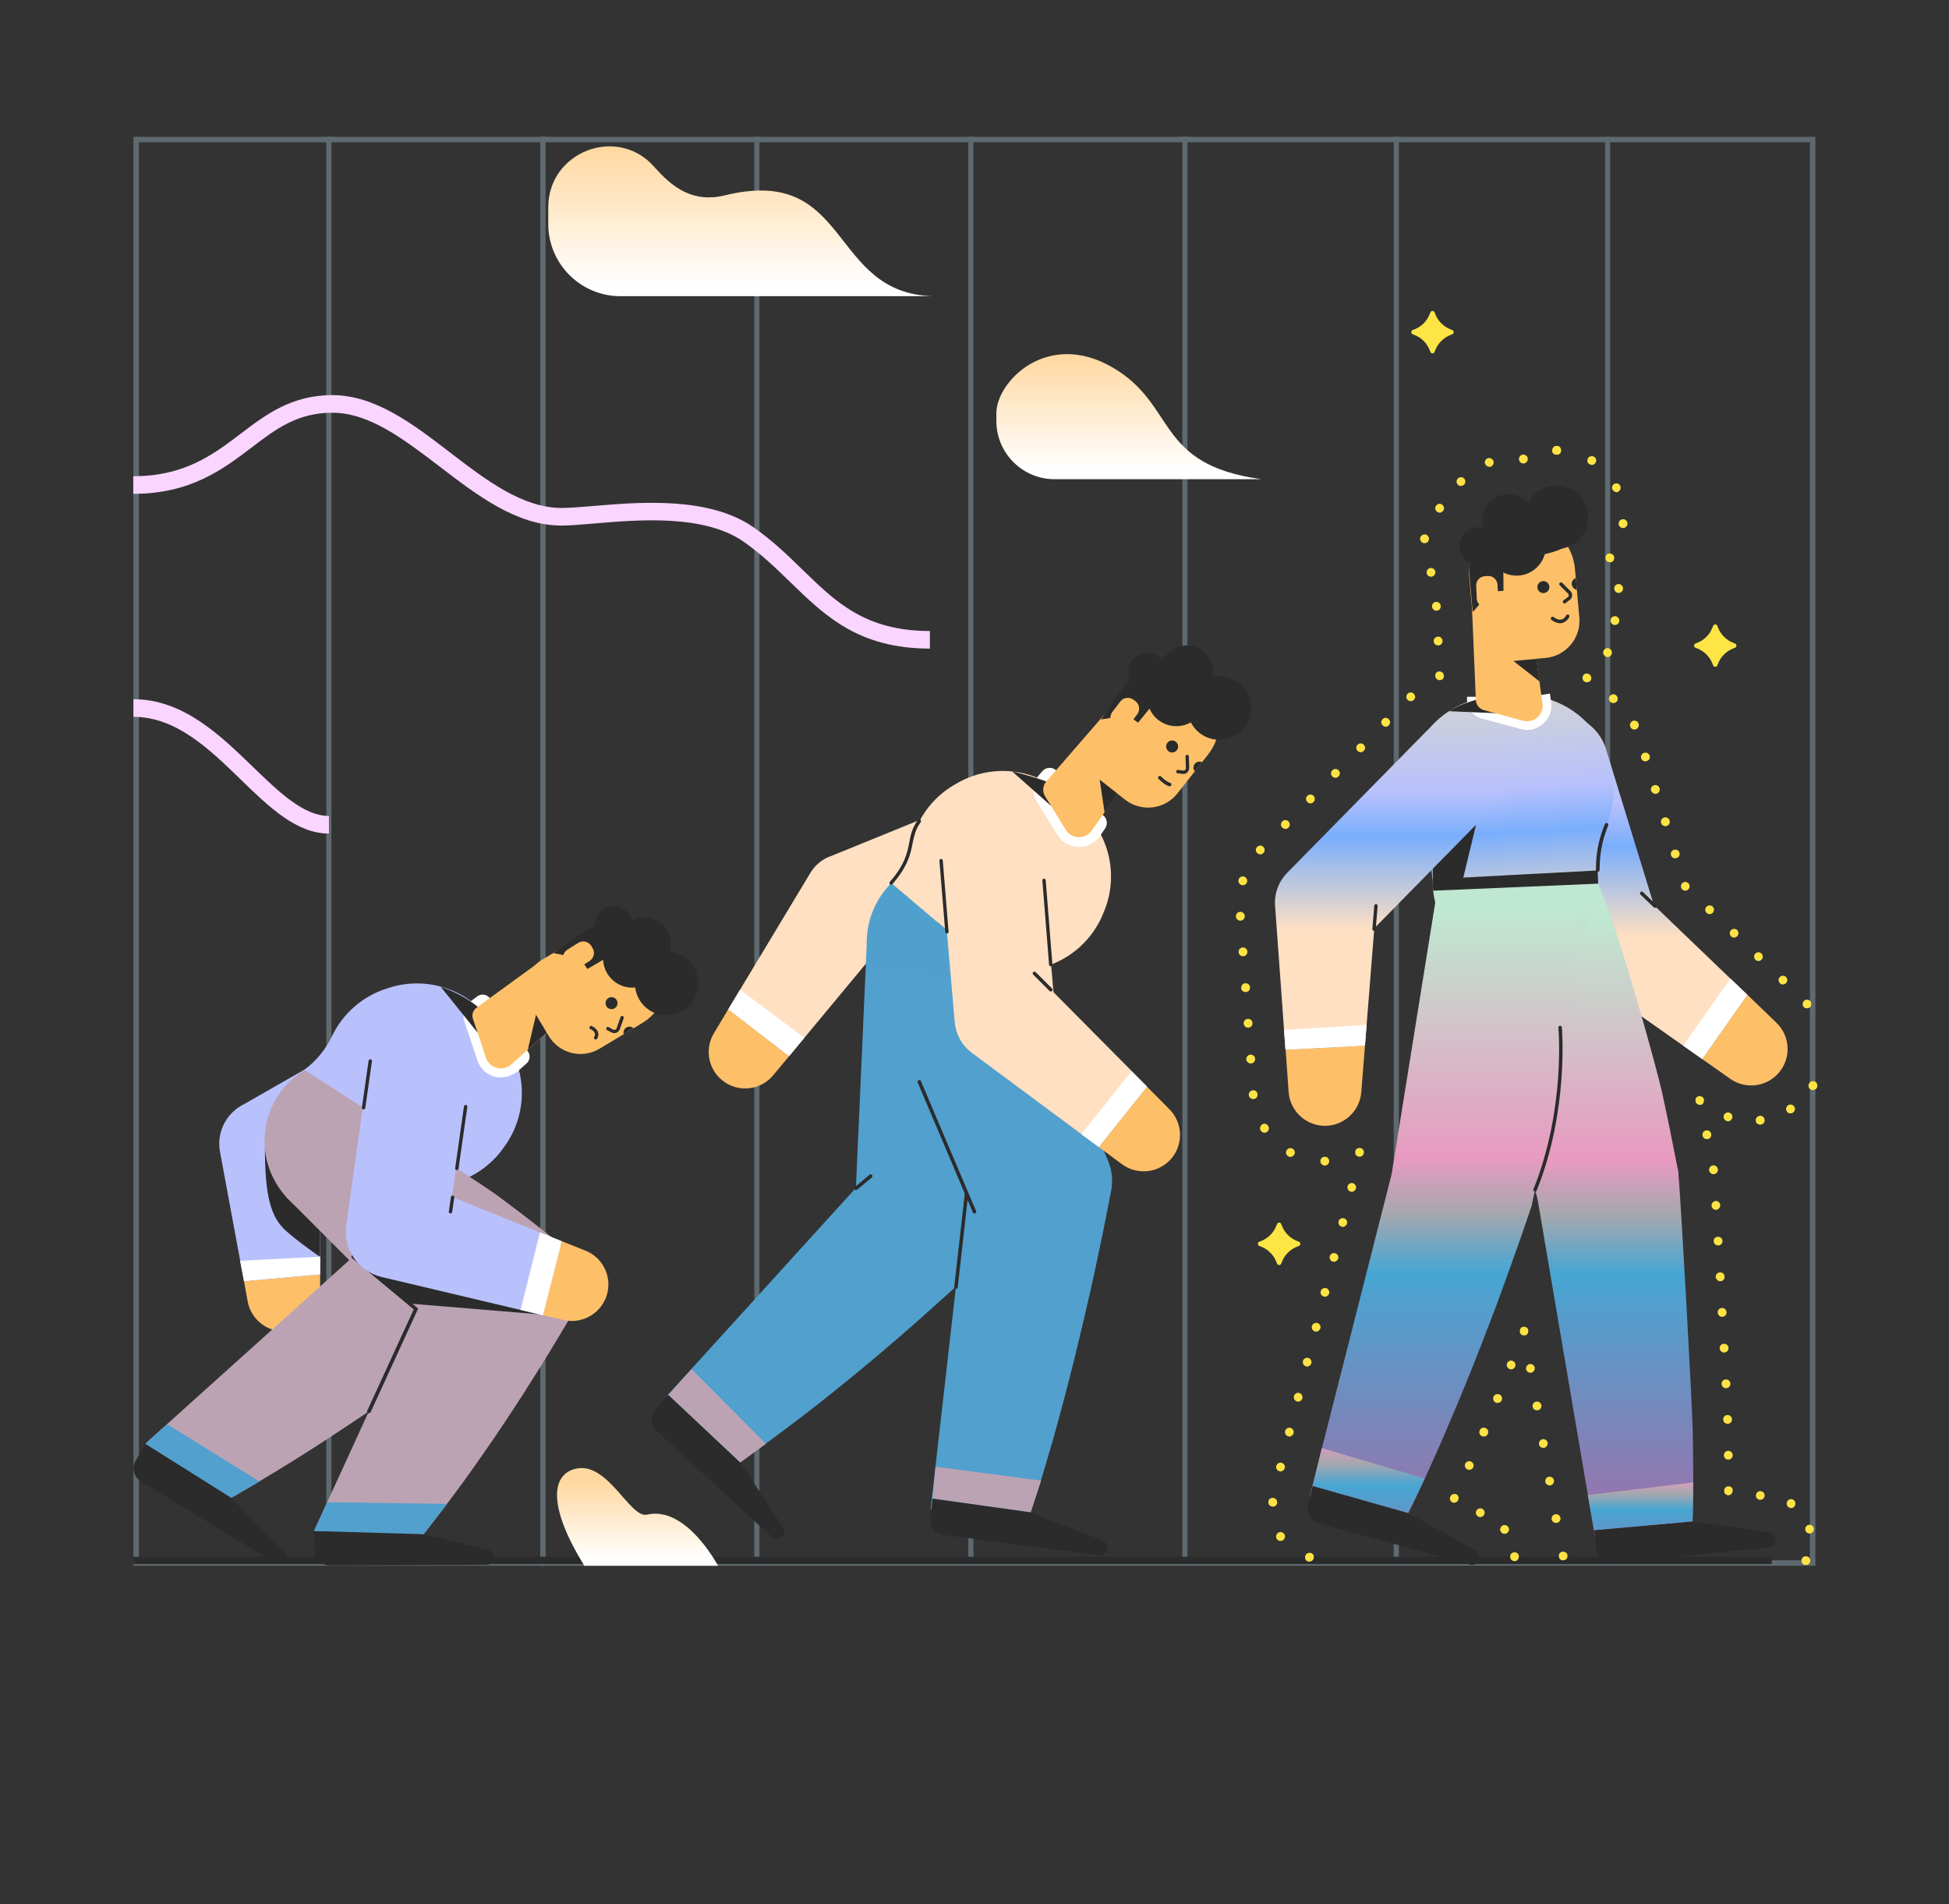 <?xml version="1.0" encoding="iso-8859-1"?>
<!-- Generator: Adobe Illustrator 23.0.2, SVG Export Plug-In . SVG Version: 6.00 Build 0)  -->
<svg version="1.1" id="Layer_1" xmlns="http://www.w3.org/2000/svg" xmlns:xlink="http://www.w3.org/1999/xlink" x="0px" y="0px"
	 viewBox="0 0 1105.6 1080" style="enable-background:new 0 0 1105.6 1080;" xml:space="preserve">
<rect x="0" y="0" width="1105.6" height="1080" fill="#333333" stroke="none"/>
<g style="opacity:0.3;">
	<g>
		<path style="fill:#C4ECFE;" d="M1026.7,80.7V885H78.8V80.7H1026.7 M1029.8,77.6H75.7v810.5h954.1L1029.8,77.6L1029.8,77.6z"/>
	</g>
	<g>
		<g>
			<g>
				<rect x="306.5" y="77.6" style="fill:#C4ECFE;" width="2.9" height="810.5"/>
			</g>
			<g>
				<rect x="427.9" y="77.6" style="fill:#C4ECFE;" width="2.9" height="810.5"/>
			</g>
			<g>
				<rect x="306.5" y="77.6" style="fill:#C4ECFE;" width="2.9" height="810.5"/>
			</g>
			<g>
				<rect x="185.1" y="77.6" style="fill:#C4ECFE;" width="2.9" height="810.5"/>
			</g>
			<g>
				<rect x="549.3" y="77.6" style="fill:#C4ECFE;" width="2.9" height="810.5"/>
			</g>
			<g>
				<rect x="670.7" y="77.6" style="fill:#C4ECFE;" width="2.9" height="810.5"/>
			</g>
			<g>
				<rect x="790.6" y="77.6" style="fill:#C4ECFE;" width="2.9" height="810.5"/>
			</g>
			<g>
				<rect x="910.5" y="77.6" style="fill:#C4ECFE;" width="2.9" height="810.5"/>
			</g>
		</g>
	</g>
</g>
<polygon style="fill:#2B2B2B;" points="331.5,883 75.7,883 75.7,887.1 331.5,887.1 "/>
<polygon style="fill:#2B2B2B;" points="404.4,883 404.6,887.1 1005.1,887.1 1005.1,883 "/>
<g>
	
		<linearGradient id="SVGID_1_" gradientUnits="userSpaceOnUse" x1="4333.935" y1="1190.698" x2="4333.935" y2="1125.183" gradientTransform="matrix(-1 0 0 -1 4974.285 1392)">
		<stop  offset="0.004" style="stop-color:#FFD8A1"/>
		<stop  offset="0.996" style="stop-color:#FFFFFF"/>
	</linearGradient>
	<path style="fill:url(#SVGID_1_);" d="M565.2,234.4c0-18,28.9-47.5,65.9-26c36.8,21.4,23.7,55,84.4,63.4H598.2
		c-18.2,0-33-14.8-33-33V234.4z"/>
	
		<linearGradient id="SVGID_2_" gradientUnits="userSpaceOnUse" x1="6350.46" y1="1308.434" x2="6350.46" y2="1229.881" gradientTransform="matrix(1 0 0 -1 -5930.46 1392)">
		<stop  offset="0.004" style="stop-color:#FFD8A1"/>
		<stop  offset="0.996" style="stop-color:#FFFFFF"/>
	</linearGradient>
	<path style="fill:url(#SVGID_2_);" d="M311,117.6c0-31.6,39.2-46.7,60.1-23c10.5,11.9,22,20.6,40.1,16.2
		c71.9-17.6,58.6,55.4,117.8,57.2H352c-22.6,0-41-18.3-41-41V117.6z"/>
</g>
<path style="fill:#FDE545;" d="M813.8,177.2l0.4,1c1.5,3.9,4.7,7.1,8.6,8.6l1,0.4c1.1,0.4,1.1,2,0,2.4l-1,0.4
	c-3.9,1.5-7.1,4.7-8.6,8.6l-0.4,1c-0.4,1.1-2,1.1-2.4,0l-0.4-1c-1.5-3.9-4.7-7.1-8.6-8.6l-1-0.4c-1.1-0.4-1.1-2,0-2.4l1-0.4
	c3.9-1.5,7.1-4.7,8.6-8.6l0.4-1C811.8,176.1,813.3,176.1,813.8,177.2z"/>
<g>
	<g>
		<g>
			<g>
				<g>
					<g>
						<path style="fill:#FDE345;" d="M859.2,885.5c-0.7,0-1.3-0.3-1.8-0.7c-0.5-0.5-0.7-1.1-0.7-1.8c0-0.2,0-0.3,0-0.5
							s0.1-0.3,0.1-0.5c0.1-0.2,0.1-0.3,0.2-0.4c0.1-0.1,0.2-0.3,0.3-0.4c0.6-0.6,1.5-0.8,2.3-0.7c0.2,0,0.3,0.1,0.5,0.1
							c0.1,0.1,0.3,0.1,0.4,0.2s0.3,0.2,0.4,0.3c0.5,0.5,0.7,1.1,0.7,1.8s-0.3,1.3-0.7,1.8C860.5,885.2,859.9,885.5,859.2,885.5z"/>
					</g>
					<g>
						<path style="fill:#FDE345;" d="M851.6,869.1L851.6,869.1L851.6,869.1c-0.9-1-0.8-2.6,0.3-3.5l0,0c1-0.9,2.6-0.8,3.5,0.3l0,0
							c0.9,1,0.8,2.6-0.3,3.5l0,0c-0.5,0.4-1,0.6-1.6,0.6l0,0C852.8,870,852.1,869.7,851.6,869.1z M838.5,860.2
							c-1.2-0.7-1.6-2.2-1-3.4l0,0c0.7-1.2,2.2-1.6,3.4-1l0,0c1.2,0.7,1.6,2.2,1,3.4l0,0c-0.5,0.8-1.3,1.3-2.2,1.3l0,0
							C839.3,860.5,838.9,860.4,838.5,860.2z"/>
					</g>
					<g>
						<path style="fill:#FDE345;" d="M825,852.4c-0.7,0-1.3-0.3-1.8-0.7c-0.5-0.5-0.7-1.1-0.7-1.8s0.3-1.3,0.7-1.8
							c0.6-0.6,1.5-0.8,2.3-0.7c0.2,0,0.3,0.1,0.5,0.1c0.1,0.1,0.3,0.1,0.4,0.2c0.1,0.1,0.3,0.2,0.4,0.3c0.1,0.1,0.2,0.2,0.3,0.4
							s0.2,0.3,0.2,0.4c0.1,0.2,0.1,0.3,0.1,0.5s0,0.3,0,0.5c0,0.7-0.3,1.3-0.7,1.8c-0.1,0.1-0.2,0.2-0.4,0.3
							c-0.1,0.1-0.3,0.2-0.4,0.2c-0.2,0.1-0.3,0.1-0.5,0.1C825.3,852.4,825.2,852.4,825,852.4z"/>
					</g>
					<g>
						<path style="fill:#FDE345;" d="M832.4,833.5c-1.2-0.6-1.8-2.1-1.2-3.3l0,0l0,0l0,0c0.6-1.2,2.1-1.8,3.3-1.2l0,0
							c1.2,0.6,1.8,2.1,1.2,3.3l0,0c-0.4,0.9-1.3,1.4-2.3,1.4l0,0C833.1,833.7,832.8,833.6,832.4,833.5z M840.7,814.6
							c-1.3-0.5-1.9-2-1.3-3.3l0,0c0.5-1.3,2-1.9,3.3-1.3l0,0c1.3,0.5,1.9,2,1.3,3.3l0,0c-0.4,1-1.3,1.5-2.3,1.5l0,0
							C841.3,814.8,841,814.7,840.7,814.6z M848.6,795.6c-1.3-0.5-1.9-2-1.4-3.3l0,0c0.5-1.3,2-1.9,3.3-1.4l0,0
							c1.3,0.5,1.9,2,1.4,3.3l0,0c-0.4,1-1.3,1.5-2.3,1.5l0,0C849.3,795.8,849,795.7,848.6,795.6z M856.3,776.5
							c-1.3-0.5-1.9-2-1.4-3.2l0,0c0.5-1.3,2-1.9,3.2-1.4l0,0c1.3,0.5,1.9,2,1.4,3.2l0,0c-0.4,1-1.3,1.6-2.3,1.6l0,0
							C856.9,776.7,856.6,776.6,856.3,776.5z"/>
					</g>
					<g>
						<path style="fill:#FDE345;" d="M864.6,757.4c-0.2,0-0.3,0-0.5,0s-0.3-0.1-0.5-0.1c-0.1-0.1-0.3-0.1-0.4-0.2
							c-0.1-0.1-0.3-0.2-0.4-0.3c-0.1-0.1-0.2-0.2-0.3-0.4c-0.1-0.1-0.2-0.3-0.2-0.4c-0.1-0.1-0.1-0.3-0.1-0.5s0-0.3,0-0.5
							s0-0.3,0-0.5s0.1-0.3,0.1-0.5c0.1-0.1,0.1-0.3,0.2-0.4c0.1-0.1,0.2-0.3,0.3-0.4c0.9-0.9,2.6-0.9,3.5,0
							c0.1,0.1,0.2,0.2,0.3,0.4c0.1,0.1,0.2,0.3,0.2,0.4c0.1,0.2,0.1,0.3,0.1,0.5s0,0.3,0,0.5s0,0.3,0,0.5s-0.1,0.3-0.1,0.5
							c-0.1,0.2-0.1,0.3-0.2,0.4c-0.1,0.1-0.2,0.3-0.3,0.4c-0.1,0.1-0.2,0.2-0.4,0.3c-0.1,0.1-0.3,0.2-0.4,0.2
							c-0.2,0.1-0.3,0.1-0.5,0.1S864.8,757.4,864.6,757.4z"/>
					</g>
					<g>
						<path style="fill:#FDE345;" d="M880.2,861.8c-0.2-1.4,0.7-2.7,2.1-2.9l0,0c1.4-0.2,2.6,0.7,2.9,2l0,0c0.2,1.4-0.7,2.7-2.1,2.9
							l0,0c-0.1,0-0.3,0-0.4,0l0,0C881.5,863.8,880.4,863,880.2,861.8z M876.6,840.5c-0.2-1.4,0.7-2.7,2-2.9l0,0
							c1.4-0.2,2.6,0.7,2.9,2l0,0c0.2,1.4-0.7,2.7-2,2.9l0,0c-0.1,0-0.3,0-0.4,0l0,0C877.9,842.6,876.8,841.7,876.6,840.5z
							 M873,819.2c-0.2-1.4,0.7-2.6,2-2.9l0,0c1.4-0.2,2.7,0.7,2.9,2l0,0c0.2,1.4-0.7,2.7-2,2.9l0,0c-0.1,0-0.3,0-0.4,0l0,0
							C874.3,821.3,873.2,820.4,873,819.2z M869.4,797.9c-0.2-1.4,0.7-2.7,2.1-2.9l0,0c1.4-0.2,2.6,0.7,2.9,2l0,0
							c0.2,1.4-0.7,2.7-2,2.9l0,0c-0.2,0-0.3,0-0.4,0l0,0C870.6,800,869.6,799.1,869.4,797.9z M865.7,776.6c-0.2-1.4,0.7-2.7,2-2.9
							l0,0c1.4-0.2,2.6,0.7,2.9,2l0,0c0.2,1.4-0.7,2.6-2,2.9l0,0c-0.1,0-0.3,0-0.4,0l0,0C867,778.7,865.9,777.8,865.7,776.6z"/>
					</g>
					<g>
						<path style="fill:#FDE345;" d="M886.8,885c-0.2,0-0.3,0-0.5,0s-0.3-0.1-0.5-0.1c-0.2-0.1-0.3-0.1-0.4-0.2
							c-0.1-0.1-0.3-0.2-0.4-0.3c-0.5-0.5-0.7-1.1-0.7-1.8c0-0.2,0-0.3,0-0.5s0.1-0.3,0.1-0.5c0.1-0.2,0.1-0.3,0.2-0.4
							c0.1-0.1,0.2-0.3,0.3-0.4c0.1-0.1,0.2-0.2,0.4-0.3c0.1-0.1,0.3-0.2,0.4-0.2c0.2-0.1,0.3-0.1,0.5-0.1c0.3-0.1,0.7-0.1,1,0
							c0.2,0,0.3,0.1,0.5,0.1c0.2,0.1,0.3,0.1,0.4,0.2c0.1,0.1,0.3,0.2,0.4,0.3c0.5,0.5,0.7,1.1,0.7,1.8s-0.3,1.3-0.7,1.8
							C888.1,884.7,887.5,885,886.8,885z"/>
					</g>
				</g>
				<g>
					<g>
						<path style="fill:#FDE345;" d="M1025.1,571.9c-0.2,0-0.3,0-0.5,0s-0.3-0.1-0.5-0.1c-0.1-0.1-0.3-0.1-0.4-0.2
							c-0.1-0.1-0.3-0.2-0.4-0.3c-0.5-0.5-0.7-1.1-0.7-1.8s0.3-1.3,0.7-1.8c0.9-0.9,2.6-0.9,3.5,0c0.5,0.5,0.7,1.1,0.7,1.8
							s-0.3,1.3-0.7,1.8C1026.4,571.6,1025.8,571.9,1025.1,571.9z"/>
					</g>
					<g>
						<path style="fill:#FDE345;" d="M1009.7,557.7c-1-1-1-2.6-0.1-3.5l0,0c1-1,2.5-1,3.5-0.1l0,0c1,1,1,2.5,0.1,3.5l0,0
							c-0.5,0.5-1.2,0.8-1.8,0.8l0,0C1010.8,558.4,1010.1,558.2,1009.7,557.7z M995.8,544.4c-1-1-1-2.5-0.1-3.5l0,0
							c1-1,2.5-1,3.5-0.1l0,0c1,1,1,2.5,0.1,3.5l0,0c-0.5,0.5-1.2,0.8-1.8,0.8l0,0C997,545.1,996.3,544.9,995.8,544.4z M982,531.1
							c-1-0.9-1-2.5-0.1-3.5l0,0c1-1,2.5-1,3.5-0.1l0,0c1,1,1,2.5,0.1,3.5l0,0c-0.5,0.5-1.2,0.8-1.8,0.8l0,0
							C983.1,531.8,982.5,531.6,982,531.1z M968.1,517.8c-1-1-1-2.5-0.1-3.5l0,0c1-1,2.5-1,3.5-0.1l0,0c1,0.9,1,2.5,0.1,3.5l0,0
							c-0.5,0.5-1.1,0.8-1.8,0.8l0,0C969.2,518.5,968.6,518.3,968.1,517.8z M954.3,504.5c-1-1-1-2.5-0.1-3.5l0,0c1-1,2.5-1,3.5-0.1
							l0,0c1,0.9,1,2.5,0.1,3.5l0,0c-0.5,0.5-1.2,0.8-1.8,0.8l0,0C955.4,505.2,954.8,505,954.3,504.5z M947.9,485.1
							c-0.4-1.3,0.3-2.7,1.7-3.1l0,0c1.3-0.4,2.7,0.3,3.1,1.6l0,0c0.4,1.3-0.3,2.7-1.7,3.1l0,0c-0.2,0.1-0.5,0.1-0.7,0.1l0,0
							C949.2,486.9,948.3,486.2,947.9,485.1z M942.3,466.8c-0.4-1.3,0.3-2.7,1.7-3.1l0,0c1.3-0.4,2.7,0.3,3.1,1.7l0,0
							c0.4,1.3-0.3,2.7-1.7,3.1l0,0c-0.2,0.1-0.5,0.1-0.7,0.1l0,0C943.6,468.6,942.6,467.9,942.3,466.8z M936.6,448.5
							c-0.4-1.3,0.3-2.7,1.7-3.1l0,0c1.3-0.4,2.7,0.3,3.1,1.7l0,0c0.4,1.3-0.3,2.7-1.7,3.1l0,0c-0.2,0.1-0.5,0.1-0.7,0.1l0,0
							C938,450.2,937,449.5,936.6,448.5z M931,430.1c-0.4-1.3,0.3-2.7,1.7-3.1l0,0c1.3-0.4,2.7,0.3,3.1,1.6l0,0
							c0.4,1.3-0.3,2.7-1.7,3.1l0,0c-0.2,0.1-0.5,0.1-0.7,0.1l0,0C932.3,431.9,931.3,431.2,931,430.1z M924.9,412.4
							c-0.6-1.2-0.1-2.7,1.1-3.4l0,0c1.2-0.6,2.7-0.1,3.4,1.1l0,0c0.6,1.2,0.1,2.7-1.1,3.4l0,0c-0.4,0.2-0.8,0.3-1.1,0.3l0,0
							C926.2,413.8,925.3,413.3,924.9,412.4z M913.6,398.2L913.6,398.2L913.6,398.2c-1.1-0.9-1.2-2.5-0.3-3.5l0,0
							c0.9-1.1,2.5-1.2,3.5-0.3l0,0c1,0.9,1.2,2.5,0.3,3.5l0,0c-0.5,0.6-1.2,0.9-1.9,0.9l0,0C914.7,398.8,914.1,398.6,913.6,398.2z"
							/>
					</g>
					<g>
						<path style="fill:#FDE345;" d="M900.2,387c-0.2,0-0.3,0-0.5-0.1c-0.2,0-0.3-0.1-0.5-0.1c-0.2-0.1-0.3-0.1-0.4-0.2
							c-0.1-0.1-0.3-0.2-0.4-0.3c-0.5-0.5-0.7-1.1-0.7-1.8c0-0.7,0.3-1.3,0.7-1.8c0.1-0.1,0.2-0.2,0.4-0.3c0.1-0.1,0.3-0.2,0.4-0.2
							c0.1-0.1,0.3-0.1,0.5-0.1c0.8-0.2,1.7,0.1,2.3,0.7c0.1,0.1,0.2,0.2,0.3,0.4c0.1,0.1,0.2,0.3,0.2,0.4c0.1,0.1,0.1,0.3,0.1,0.5
							s0.1,0.3,0.1,0.5c0,0.7-0.3,1.3-0.7,1.8C901.5,386.7,900.9,387,900.2,387z"/>
					</g>
					<g>
						<path style="fill:#FDE345;" d="M910.8,372.3c-1.2-0.6-1.8-2.1-1.1-3.3l0,0c0.6-1.2,2.1-1.8,3.3-1.1l0,0
							c1.2,0.6,1.8,2.1,1.1,3.4l0,0c-0.4,0.9-1.3,1.4-2.2,1.4l0,0C911.5,372.6,911.1,372.5,910.8,372.3z M913.6,352
							c0-1.4,1.1-2.5,2.5-2.5l0,0c1.4,0,2.5,1.1,2.5,2.5l0,0c0,1.4-1.1,2.5-2.5,2.5l0,0C914.7,354.5,913.6,353.4,913.6,352z
							 M917.9,336.3c-1.4-0.2-2.3-1.4-2.2-2.8l0,0c0.2-1.4,1.4-2.4,2.8-2.2l0,0c1.4,0.2,2.3,1.4,2.2,2.8l0,0
							c-0.2,1.3-1.2,2.2-2.5,2.2l0,0C918.1,336.4,918,336.4,917.9,336.3z"/>
					</g>
					<g>
						<path style="fill:#FDE345;" d="M913.2,318.9c-0.7,0-1.3-0.3-1.8-0.7c-0.1-0.1-0.2-0.2-0.3-0.4c-0.1-0.1-0.2-0.3-0.2-0.4
							c-0.1-0.1-0.1-0.3-0.1-0.5s0-0.3,0-0.5s0-0.3,0-0.5s0.1-0.3,0.1-0.5c0.1-0.1,0.1-0.3,0.2-0.4c0.1-0.1,0.2-0.3,0.3-0.4
							s0.2-0.2,0.4-0.3c0.1-0.1,0.3-0.2,0.4-0.2c0.1-0.1,0.3-0.1,0.5-0.1c0.8-0.2,1.7,0.1,2.3,0.7c0.5,0.5,0.7,1.1,0.7,1.8
							s-0.3,1.3-0.7,1.8c-0.1,0.1-0.2,0.2-0.4,0.3c-0.1,0.1-0.3,0.2-0.4,0.2c-0.2,0.1-0.3,0.1-0.5,0.1S913.4,318.9,913.2,318.9z"/>
					</g>
					<g>
						<path style="fill:#FDE345;" d="M920.5,299.5c-1.4-0.1-2.4-1.3-2.3-2.7l0,0c0.1-1.4,1.3-2.4,2.7-2.3l0,0
							c1.4,0.1,2.4,1.3,2.3,2.7l0,0c-0.1,1.3-1.2,2.3-2.5,2.3l0,0C920.6,299.5,920.6,299.5,920.5,299.5z M914.7,277.7
							c-0.6-1.2-0.1-2.7,1.1-3.3l0,0c1.2-0.6,2.7-0.1,3.3,1.1l0,0c0.6,1.2,0.1,2.7-1.1,3.4l0,0c-0.4,0.2-0.7,0.3-1.1,0.3l0,0
							C916,279,915.1,278.5,914.7,277.7z M901.6,263.3c-1.2-0.7-1.5-2.3-0.8-3.4l0,0c0.7-1.2,2.3-1.5,3.5-0.8l0,0
							c1.2,0.7,1.5,2.3,0.8,3.4l0,0c-0.5,0.8-1.3,1.2-2.1,1.2l0,0C902.5,263.7,902,263.5,901.6,263.3z"/>
					</g>
					<g>
						<path style="fill:#FDE345;" d="M883,257.9c-0.2,0-0.3,0-0.5-0.1c-0.2,0-0.3-0.1-0.5-0.1c-0.2-0.1-0.3-0.1-0.4-0.2
							c-0.1-0.1-0.3-0.2-0.4-0.3c-0.1-0.1-0.2-0.2-0.3-0.4c-0.1-0.1-0.2-0.3-0.2-0.4c-0.1-0.1-0.1-0.3-0.1-0.5c0-0.2,0-0.3,0-0.5
							c0-0.7,0.3-1.3,0.7-1.8c0.9-0.9,2.6-0.9,3.5,0c0.5,0.5,0.7,1.1,0.7,1.8c0,0.2,0,0.3,0,0.5c0,0.2-0.1,0.3-0.1,0.5
							c-0.1,0.1-0.1,0.3-0.2,0.4c-0.1,0.1-0.2,0.3-0.3,0.4s-0.2,0.2-0.4,0.3c-0.1,0.1-0.3,0.2-0.4,0.2c-0.2,0.1-0.3,0.1-0.5,0.1
							C883.3,257.9,883.2,257.9,883,257.9z"/>
					</g>
					<g>
						<path style="fill:#FDE345;" d="M883,257.9c-0.2,0-0.3,0-0.5-0.1c-0.2,0-0.3-0.1-0.5-0.1c-0.2-0.1-0.3-0.1-0.4-0.2
							c-0.1-0.1-0.3-0.2-0.4-0.3c-0.1-0.1-0.2-0.2-0.3-0.4c-0.1-0.1-0.2-0.3-0.2-0.4c-0.1-0.1-0.1-0.3-0.1-0.5c0-0.2,0-0.3,0-0.5
							c0-0.7,0.3-1.3,0.7-1.8c0.9-0.9,2.6-0.9,3.5,0c0.5,0.5,0.7,1.1,0.7,1.8c0,0.2,0,0.3,0,0.5c0,0.2-0.1,0.3-0.1,0.5
							c-0.1,0.1-0.1,0.3-0.2,0.4c-0.1,0.1-0.2,0.3-0.3,0.4s-0.2,0.2-0.4,0.3c-0.1,0.1-0.3,0.2-0.4,0.2c-0.2,0.1-0.3,0.1-0.5,0.1
							C883.3,257.9,883.2,257.9,883,257.9z"/>
					</g>
					<g>
						<path style="fill:#FDE345;" d="M813.3,363.7c-0.1-1.4,1-2.5,2.4-2.6l0,0c1.4-0.1,2.5,1,2.6,2.4l0,0c0.1,1.4-1,2.5-2.4,2.6l0,0
							h-0.1l0,0C814.4,366.1,813.3,365,813.3,363.7z M812.3,344.1c-0.1-1.4,0.9-2.6,2.3-2.7l0,0c1.4-0.1,2.6,0.9,2.7,2.3l0,0
							c0.1,1.4-0.9,2.6-2.3,2.7l0,0c-0.1,0-0.1,0-0.2,0l0,0C813.6,346.4,812.5,345.4,812.3,344.1z M809.6,325.9L809.6,325.9
							c-0.7-1.2-0.3-2.7,0.9-3.4l0,0c1.2-0.7,2.7-0.3,3.4,0.9l0,0l0,0l0,0c0.7,1.2,0.3,2.7-0.9,3.4l0,0c-0.4,0.2-0.8,0.3-1.2,0.3
							l0,0C810.9,327.2,810,326.7,809.6,325.9z M807.8,308.1c-1.4-0.2-2.3-1.4-2.2-2.8l0,0c0.2-1.4,1.4-2.3,2.8-2.2l0,0
							c1.4,0.2,2.3,1.4,2.2,2.8l0,0l0,0l0,0c-0.2,1.3-1.2,2.2-2.5,2.2l0,0C808,308.1,807.9,308.1,807.8,308.1z M814.9,290
							c-1-1-1-2.5,0-3.5l0,0c1-1,2.6-1,3.5,0l0,0c1,1,1,2.6,0,3.5l0,0c-0.5,0.5-1.1,0.8-1.8,0.8l0,0
							C816,290.7,815.3,290.5,814.9,290z M827.2,275.1c-1.1-0.9-1.2-2.5-0.4-3.5l0,0c0.9-1.1,2.5-1.2,3.5-0.4l0,0
							c1.1,0.9,1.2,2.5,0.4,3.5l0,0c-0.5,0.6-1.2,0.9-1.9,0.9l0,0C828.2,275.7,827.6,275.5,827.2,275.1z M842.4,263
							c-0.4-1.3,0.3-2.7,1.6-3.1l0,0c1.3-0.4,2.7,0.3,3.2,1.6l0,0c0.4,1.3-0.3,2.7-1.6,3.2l0,0l0,0l0,0c-0.3,0.1-0.5,0.1-0.8,0.1
							l0,0C843.7,264.7,842.8,264,842.4,263z M861.9,261.5c-0.6-1.2-0.1-2.7,1.1-3.4l0,0c1.2-0.6,2.7-0.1,3.4,1.1l0,0
							c0.6,1.2,0.1,2.7-1.1,3.4l0,0c-0.4,0.2-0.7,0.3-1.1,0.3l0,0C863.2,262.9,862.3,262.4,861.9,261.5z"/>
					</g>
					<g>
						<path style="fill:#FDE345;" d="M816.7,385.8c-0.7,0-1.3-0.3-1.8-0.7c-0.5-0.5-0.7-1.1-0.7-1.8c0-0.2,0-0.3,0-0.5
							s0.1-0.3,0.1-0.5c0.1-0.1,0.1-0.3,0.2-0.4c0.1-0.1,0.2-0.3,0.3-0.4s0.2-0.2,0.4-0.3c0.1-0.1,0.3-0.2,0.4-0.2
							c0.1-0.1,0.3-0.1,0.5-0.1c0.8-0.2,1.7,0.1,2.3,0.7c0.1,0.1,0.2,0.2,0.3,0.4c0.1,0.1,0.2,0.3,0.2,0.4s0.1,0.3,0.1,0.5
							s0.1,0.3,0.1,0.5c0,0.7-0.3,1.3-0.7,1.8C818,385.5,817.4,385.8,816.7,385.8z"/>
					</g>
					<g>
						<path style="fill:#FDE345;" d="M749,658.6c0-1.4,1.1-2.5,2.5-2.5l0,0c1.4,0,2.5,1.1,2.5,2.5l0,0c0,1.4-1.1,2.5-2.5,2.5l0,0
							C750.1,661.1,749,660,749,658.6z M730.8,655.9c-1.2-0.7-1.7-2.2-1-3.4l0,0c0.7-1.2,2.2-1.7,3.4-1l0,0c1.2,0.7,1.7,2.2,1,3.4
							l0,0c-0.5,0.8-1.3,1.3-2.2,1.3l0,0C731.6,656.2,731.2,656.1,730.8,655.9z M715.2,641.3c-0.8-1.2-0.4-2.7,0.7-3.5l0,0
							c1.2-0.8,2.7-0.4,3.5,0.8l0,0c0.8,1.2,0.4,2.7-0.8,3.5l0,0c-0.4,0.3-0.9,0.4-1.3,0.4l0,0C716.5,642.5,715.7,642.1,715.2,641.3
							z M708.4,621.1c-0.1-1.4,0.9-2.6,2.3-2.7l0,0c1.4-0.1,2.6,0.9,2.7,2.3l0,0l0,0l0,0c0.1,1.4-0.9,2.6-2.3,2.7l0,0
							c-0.1,0-0.1,0-0.2,0l0,0C709.6,623.4,708.5,622.4,708.4,621.1z M707,600.9c-0.1-1.4,0.9-2.6,2.3-2.7l0,0
							c1.4-0.1,2.6,0.9,2.7,2.3l0,0c0.1,1.4-0.9,2.6-2.3,2.7l0,0c-0.1,0-0.1,0-0.2,0l0,0C708.2,603.2,707.1,602.2,707,600.9z
							 M705.5,580.6c-0.1-1.4,0.9-2.6,2.3-2.7l0,0c1.4-0.1,2.6,0.9,2.7,2.3l0,0c0.1,1.4-0.9,2.6-2.3,2.7l0,0c-0.1,0-0.1,0-0.2,0l0,0
							C706.7,582.9,705.6,581.9,705.5,580.6z M704.1,560.4c-0.1-1.4,0.9-2.6,2.3-2.7l0,0c1.4-0.1,2.6,0.9,2.7,2.3l0,0
							c0.1,1.4-0.9,2.6-2.3,2.7l0,0c-0.1,0-0.1,0-0.2,0l0,0C705.2,562.7,704.1,561.7,704.1,560.4z M702.6,540.1
							c-0.1-1.4,0.9-2.6,2.3-2.7l0,0c1.4-0.1,2.6,0.9,2.7,2.3l0,0c0.1,1.4-0.9,2.6-2.3,2.7l0,0c-0.1,0-0.1,0-0.2,0l0,0
							C703.8,542.4,702.7,541.4,702.6,540.1z M701.1,519.9c-0.1-1.4,0.9-2.6,2.3-2.7l0,0c1.4-0.1,2.6,0.9,2.7,2.3l0,0
							c0.1,1.4-0.9,2.6-2.3,2.7l0,0c-0.1,0-0.1,0-0.2,0l0,0C702.3,522.2,701.2,521.2,701.1,519.9z M704.3,502
							c-1.3-0.4-2.1-1.8-1.7-3.1l0,0c0.4-1.3,1.8-2.1,3.1-1.7l0,0c1.3,0.4,2.1,1.8,1.7,3.1l0,0c-0.3,1.1-1.3,1.8-2.4,1.8l0,0
							C704.7,502.1,704.5,502,704.3,502z M713.2,483.9c-1-0.9-1.1-2.5-0.1-3.5l0,0c0.9-1,2.5-1.1,3.5-0.1l0,0c1,0.9,1.1,2.5,0.1,3.5
							l0,0c-0.5,0.5-1.2,0.8-1.8,0.8l0,0C714.3,484.6,713.7,484.3,713.2,483.9z M727.4,469.4c-1-1-1-2.5,0-3.5l0,0c1-1,2.5-1,3.5,0
							l0,0c1,1,1,2.5,0,3.5l0,0c-0.5,0.5-1.1,0.8-1.8,0.8l0,0C728.5,470.1,727.8,469.8,727.4,469.4z M741.6,454.9c-1-1-1-2.6,0-3.5
							l0,0c1-1,2.6-1,3.5,0l0,0c1,1,1,2.5,0,3.5l0,0c-0.5,0.5-1.1,0.8-1.8,0.8l0,0C742.7,455.6,742.1,455.4,741.6,454.9z
							 M755.8,440.4c-1-1-1-2.5,0-3.5l0,0c1-1,2.5-1,3.5,0l0,0c1,1,1,2.5,0,3.5l0,0c-0.5,0.5-1.1,0.8-1.8,0.8l0,0
							C757,441.1,756.3,440.9,755.8,440.4z M770.1,425.9c-1-1-1-2.5,0-3.5l0,0c1-1,2.5-1,3.5,0l0,0c1,1,1,2.6,0,3.5l0,0
							c-0.5,0.5-1.1,0.8-1.8,0.8l0,0C771.2,426.6,770.6,426.4,770.1,425.9z M784.3,411.4c-1-1-1-2.5,0-3.5l0,0c1-1,2.5-1,3.5,0l0,0
							c1,1,1,2.6,0,3.5l0,0c-0.5,0.5-1.1,0.8-1.8,0.8l0,0C785.4,412.2,784.8,411.9,784.3,411.4z M798.5,397c-1-1-1-2.6,0-3.5l0,0
							c1-1,2.6-1,3.5,0l0,0c1,1,1,2.6,0,3.5l0,0c-0.5,0.5-1.1,0.7-1.8,0.7l0,0C799.7,397.7,799,397.5,798.5,397z"/>
					</g>
					<g>
						<path style="fill:#FDE345;" d="M771.2,656.1c-0.7,0-1.3-0.3-1.8-0.7c-0.1-0.1-0.2-0.2-0.3-0.4c-0.1-0.1-0.2-0.3-0.2-0.4
							c-0.1-0.2-0.1-0.3-0.1-0.5s0-0.3,0-0.5s0-0.3,0-0.5s0.1-0.3,0.1-0.5c0.1-0.1,0.1-0.3,0.2-0.4c0.1-0.1,0.2-0.3,0.3-0.4
							c0.1-0.1,0.2-0.2,0.4-0.3c0.1-0.1,0.3-0.2,0.4-0.2c0.2-0.1,0.3-0.1,0.5-0.1c0.3-0.1,0.7-0.1,1,0c0.2,0,0.3,0.1,0.5,0.1
							c0.1,0.1,0.3,0.1,0.4,0.2c0.1,0.1,0.3,0.2,0.4,0.3c0.1,0.1,0.2,0.2,0.3,0.4c0.1,0.1,0.2,0.3,0.2,0.4c0.1,0.2,0.1,0.3,0.1,0.5
							s0.1,0.3,0.1,0.5c0,0.7-0.3,1.3-0.7,1.8C772.5,655.8,771.9,656.1,771.2,656.1z"/>
					</g>
					<g>
						<path style="fill:#FDE345;" d="M724.3,872.9c-0.8-1.2-0.4-2.7,0.7-3.5l0,0c1.2-0.8,2.7-0.4,3.5,0.7l0,0l0,0l0,0
							c0.8,1.1,0.4,2.7-0.7,3.5l0,0c-0.4,0.3-0.9,0.4-1.4,0.4l0,0C725.6,874.1,724.8,873.7,724.3,872.9z M721.6,854.5
							c-1.4-0.2-2.3-1.4-2.1-2.8l0,0c0.2-1.4,1.4-2.3,2.8-2.1l0,0c1.4,0.2,2.3,1.4,2.2,2.8l0,0c-0.2,1.3-1.2,2.2-2.5,2.2l0,0
							C721.8,854.6,721.7,854.5,721.6,854.5z M725.8,834.5c-1.3-0.3-2.2-1.7-1.8-3l0,0c0.3-1.3,1.7-2.2,3-1.8l0,0
							c1.3,0.3,2.2,1.7,1.8,3l0,0c-0.3,1.1-1.3,1.9-2.4,1.9l0,0C726.2,834.6,726,834.6,725.8,834.5z M730.8,814.7
							c-1.3-0.3-2.1-1.7-1.8-3l0,0c0.3-1.3,1.7-2.2,3-1.8l0,0c1.3,0.3,2.2,1.7,1.8,3l0,0c-0.3,1.1-1.3,1.9-2.4,1.9l0,0
							C731.2,814.8,731,814.8,730.8,814.7z M735.8,794.9c-1.3-0.3-2.1-1.7-1.8-3l0,0c0.3-1.3,1.7-2.2,3-1.8l0,0
							c1.3,0.3,2.1,1.7,1.8,3l0,0c-0.3,1.1-1.3,1.9-2.4,1.9l0,0C736.2,795,736,794.9,735.8,794.9z M740.9,775
							c-1.3-0.3-2.1-1.7-1.8-3l0,0c0.3-1.3,1.7-2.1,3-1.8l0,0c1.3,0.3,2.1,1.7,1.8,3l0,0c-0.3,1.1-1.3,1.9-2.4,1.9l0,0
							C741.3,775.1,741.1,775.1,740.9,775z M746,755.2c-1.3-0.3-2.2-1.7-1.8-3l0,0c0.3-1.3,1.7-2.1,3-1.8l0,0c1.3,0.3,2.2,1.7,1.8,3
							l0,0c-0.3,1.1-1.3,1.9-2.4,1.9l0,0C746.4,755.3,746.2,755.3,746,755.2z M751,735.4c-1.3-0.3-2.2-1.7-1.8-3l0,0
							c0.3-1.3,1.7-2.1,3-1.8l0,0c1.3,0.3,2.1,1.7,1.8,3l0,0c-0.3,1.1-1.3,1.9-2.4,1.9l0,0C751.4,735.5,751.2,735.5,751,735.4z
							 M756.1,715.6c-1.3-0.3-2.1-1.7-1.8-3l0,0c0.3-1.3,1.7-2.1,3-1.8l0,0c1.3,0.3,2.2,1.7,1.8,3l0,0c-0.3,1.1-1.3,1.9-2.4,1.9l0,0
							C756.5,715.6,756.3,715.6,756.1,715.6z M761.1,695.8c-1.3-0.3-2.1-1.7-1.8-3l0,0c0.3-1.3,1.7-2.2,3-1.8l0,0
							c1.3,0.3,2.2,1.7,1.8,3l0,0c-0.3,1.1-1.3,1.9-2.4,1.9l0,0C761.5,695.8,761.3,695.8,761.1,695.8z M766.2,675.9
							c-1.3-0.3-2.1-1.7-1.8-3l0,0c0.3-1.3,1.7-2.2,3-1.8l0,0c1.3,0.3,2.1,1.7,1.8,3l0,0c-0.3,1.1-1.3,1.9-2.4,1.9l0,0
							C766.6,676,766.4,676,766.2,675.9z"/>
					</g>
					<g>
						<path style="fill:#FDE345;" d="M742.8,885.8c-0.7,0-1.3-0.3-1.8-0.7c-0.5-0.5-0.7-1.1-0.7-1.8s0.3-1.3,0.7-1.8
							c0.6-0.6,1.4-0.8,2.3-0.7c0.2,0,0.3,0.1,0.5,0.1c0.2,0.1,0.3,0.1,0.4,0.2c0.1,0.1,0.3,0.2,0.4,0.3c0.5,0.5,0.7,1.1,0.7,1.8
							s-0.3,1.3-0.7,1.8c-0.1,0.1-0.2,0.2-0.4,0.3c-0.1,0.1-0.3,0.2-0.4,0.2c-0.2,0.1-0.3,0.1-0.5,0.1S743,885.8,742.8,885.8z"/>
					</g>
				</g>
				<g>
					<g>
						<path style="fill:#FDE345;" d="M1024.4,887.6c-0.2,0-0.3,0-0.5,0c-0.2,0-0.3-0.1-0.5-0.1c-0.1-0.1-0.3-0.1-0.4-0.2
							c-0.1-0.1-0.3-0.2-0.4-0.3c-0.1-0.1-0.2-0.2-0.3-0.4c-0.1-0.1-0.2-0.3-0.2-0.4c-0.1-0.2-0.1-0.3-0.1-0.5s-0.1-0.3-0.1-0.5
							c0-0.7,0.3-1.3,0.7-1.8c0.1-0.1,0.2-0.2,0.4-0.3s0.3-0.2,0.4-0.2c0.2-0.1,0.3-0.1,0.5-0.1c0.3-0.1,0.7-0.1,1,0
							c0.2,0,0.3,0.1,0.5,0.1c0.2,0.1,0.3,0.1,0.4,0.2c0.1,0.1,0.3,0.2,0.4,0.3c0.5,0.5,0.7,1.1,0.7,1.8s-0.3,1.3-0.7,1.8
							c-0.1,0.1-0.2,0.2-0.4,0.3c-0.1,0.1-0.3,0.2-0.4,0.2c-0.1,0.1-0.3,0.1-0.5,0.1S1024.6,887.6,1024.4,887.6z"/>
					</g>
					<g>
						<path style="fill:#FDE345;" d="M1024.1,867.9L1024.1,867.9L1024.1,867.9c-0.3-1.3,0.5-2.7,1.8-3l0,0c1.3-0.3,2.7,0.5,3,1.8
							l0,0c0.3,1.3-0.5,2.7-1.8,3l0,0c-0.2,0.1-0.4,0.1-0.6,0.1l0,0C1025.4,869.8,1024.3,869,1024.1,867.9z M1014.7,855
							c-1.2-0.7-1.5-2.3-0.8-3.5l0,0c0.7-1.2,2.3-1.5,3.4-0.8l0,0c1.2,0.7,1.5,2.3,0.8,3.5l0,0c-0.5,0.8-1.3,1.2-2.1,1.2l0,0
							C1015.6,855.3,1015.2,855.2,1014.7,855z M998.2,850.7c-1.4-0.2-2.3-1.5-2.1-2.8l0,0c0.2-1.4,1.5-2.3,2.8-2.1l0,0
							c1.4,0.2,2.3,1.5,2.1,2.8l0,0c-0.2,1.2-1.2,2.1-2.5,2.1l0,0C998.5,850.7,998.3,850.7,998.2,850.7z"/>
					</g>
					<g>
						<path style="fill:#FDE345;" d="M980.5,848.1c-0.7,0-1.3-0.3-1.8-0.7c-0.1-0.1-0.2-0.2-0.3-0.4c-0.1-0.1-0.2-0.3-0.2-0.4
							c-0.1-0.2-0.1-0.3-0.1-0.5s0-0.3,0-0.5s0-0.3,0-0.5s0.1-0.3,0.1-0.5c0.1-0.1,0.1-0.3,0.2-0.4c0.1-0.1,0.2-0.3,0.3-0.4
							c0.6-0.6,1.4-0.9,2.3-0.7c0.2,0,0.3,0.1,0.5,0.1c0.1,0.1,0.3,0.1,0.4,0.2c0.1,0.1,0.3,0.2,0.4,0.3c0.1,0.1,0.2,0.2,0.3,0.4
							c0.1,0.1,0.2,0.3,0.2,0.4c0.1,0.2,0.1,0.3,0.1,0.5s0,0.3,0,0.5c0,0.7-0.3,1.3-0.7,1.8C981.8,847.8,981.2,848.1,980.5,848.1z"
							/>
					</g>
					<g>
						<path style="fill:#FDE345;" d="M977.9,825.4c0-1.4,1.1-2.5,2.5-2.5l0,0c1.4,0,2.5,1.1,2.5,2.5l0,0c0,1.4-1.1,2.5-2.5,2.5l0,0
							C979,827.9,977.9,826.8,977.9,825.4z M977.5,805.2c-0.1-1.4,1-2.5,2.4-2.6l0,0c1.4,0,2.5,1,2.6,2.4l0,0c0.1,1.4-1,2.5-2.4,2.6
							l0,0H980l0,0C978.7,807.6,977.6,806.6,977.5,805.2z M976.6,785c-0.1-1.4,1-2.5,2.4-2.6l0,0c1.4-0.1,2.5,1,2.6,2.4l0,0
							c0.1,1.4-1,2.5-2.4,2.6l0,0h-0.1l0,0C977.8,787.4,976.6,786.3,976.6,785z M975.5,764.8c-0.1-1.4,1-2.6,2.4-2.6l0,0
							c1.4-0.1,2.6,1,2.6,2.4l0,0c0.1,1.4-1,2.5-2.4,2.6l0,0H978l0,0C976.7,767.1,975.6,766.1,975.5,764.8z M974.4,744.5
							c-0.1-1.4,1-2.6,2.4-2.6l0,0c1.4-0.1,2.6,1,2.6,2.4l0,0c0.1,1.4-1,2.5-2.4,2.6l0,0h-0.1l0,0
							C975.6,746.9,974.5,745.9,974.4,744.5z M973.3,724.3c-0.1-1.4,1-2.6,2.4-2.6l0,0c1.4-0.1,2.6,1,2.6,2.4l0,0
							c0.1,1.4-1,2.6-2.3,2.6l0,0c-0.1,0-0.1,0-0.2,0l0,0C974.5,726.7,973.4,725.6,973.3,724.3z M972.1,704.1
							c-0.1-1.4,1-2.6,2.4-2.6l0,0c1.4-0.1,2.6,1,2.6,2.3l0,0c0.1,1.4-1,2.6-2.3,2.6l0,0c-0.1,0-0.1,0-0.1,0l0,0
							C973.3,706.5,972.2,705.4,972.1,704.1z M970.9,683.9c-0.1-1.4,1-2.6,2.3-2.7l0,0c1.4-0.1,2.6,1,2.6,2.3l0,0
							c0.1,1.4-1,2.6-2.3,2.7l0,0c0,0-0.1,0-0.2,0l0,0C972.1,686.2,971,685.2,970.9,683.9z M969.5,663.7c-0.1-1.4,0.9-2.6,2.3-2.7
							l0,0c1.4-0.1,2.6,0.9,2.7,2.3l0,0c0.1,1.4-0.9,2.6-2.3,2.7l0,0c-0.1,0-0.2,0-0.2,0l0,0C970.7,666,969.6,665,969.5,663.7z
							 M965.8,644.1c-0.3-1.3,0.6-2.7,2-2.9l0,0c1.4-0.3,2.7,0.6,2.9,2l0,0c0.3,1.4-0.6,2.7-2,2.9l0,0c-0.2,0-0.3,0-0.5,0l0,0
							C967.1,646.1,966,645.3,965.8,644.1z"/>
					</g>
					<g>
						<path style="fill:#FDE345;" d="M964.3,626.7c-0.7,0-1.3-0.3-1.8-0.7c-0.5-0.5-0.7-1.1-0.7-1.8c0-0.2,0-0.3,0-0.5
							s0.1-0.3,0.1-0.5c0.1-0.2,0.1-0.3,0.2-0.4c0.1-0.1,0.2-0.3,0.3-0.4c0.1-0.1,0.2-0.2,0.4-0.3c0.1-0.1,0.3-0.2,0.4-0.2
							c0.2-0.1,0.3-0.1,0.5-0.1c0.8-0.2,1.7,0.1,2.3,0.7c0.1,0.1,0.2,0.2,0.3,0.4c0.1,0.1,0.2,0.3,0.2,0.4c0.1,0.2,0.1,0.3,0.1,0.5
							s0,0.3,0,0.5c0,0.7-0.3,1.3-0.7,1.8C965.6,626.4,965,626.7,964.3,626.7z"/>
					</g>
					<g>
						<path style="fill:#FDE345;" d="M996,635.7c-0.2-1.4,0.8-2.6,2.2-2.8l0,0c1.4-0.2,2.6,0.8,2.8,2.2l0,0c0.2,1.4-0.8,2.6-2.2,2.8
							l0,0c-0.1,0-0.2,0-0.3,0l0,0C997.2,637.9,996.1,637,996,635.7z M979.4,635.8L979.4,635.8c-1.3-0.5-2-1.9-1.5-3.2l0,0
							c0.5-1.3,1.9-2,3.2-1.5l0,0l0,0l0,0c1.3,0.5,2,1.9,1.5,3.2l0,0c-0.4,1-1.3,1.7-2.3,1.7l0,0C979.9,636,979.6,636,979.4,635.8z
							 M1013.6,630.4c-0.8-1.1-0.4-2.7,0.7-3.5l0,0c1.2-0.8,2.7-0.4,3.5,0.7l0,0c0.8,1.2,0.4,2.7-0.7,3.5l0,0
							c-0.4,0.3-0.9,0.4-1.4,0.4l0,0C1014.8,631.6,1014,631.2,1013.6,630.4z"/>
					</g>
					<g>
						<path style="fill:#FDE345;" d="M1028.4,618.3c-0.7,0-1.3-0.3-1.8-0.7c-0.5-0.5-0.7-1.1-0.7-1.8s0.3-1.3,0.7-1.8
							c0.6-0.6,1.4-0.9,2.3-0.7c0.2,0,0.3,0.1,0.5,0.1c0.2,0.1,0.3,0.1,0.4,0.2c0.1,0.1,0.3,0.2,0.4,0.3c0.5,0.5,0.7,1.1,0.7,1.8
							c0,0.2,0,0.3,0,0.5s-0.1,0.3-0.1,0.5c-0.1,0.2-0.1,0.3-0.2,0.4c-0.1,0.1-0.2,0.3-0.3,0.4
							C1029.7,618,1029.1,618.3,1028.4,618.3z"/>
					</g>
				</g>
			</g>
		</g>
	</g>
	<g>
		<path style="fill:#FDC068;" d="M991.2,564.2l16.5,15.9c8.2,7.9,8.5,21,0.6,29.2c-7.2,7.5-18.6,8.4-26.8,2.6l-15.9-11.2
			L991.2,564.2z"/>
		
			<linearGradient id="SVGID_3_" gradientUnits="userSpaceOnUse" x1="923.14" y1="860.688" x2="923.14" y2="988.825" gradientTransform="matrix(1 0 0 -1 0 1392)">
			<stop  offset="0" style="stop-color:#FFE0C2"/>
			<stop  offset="0.401" style="stop-color:#7AAEFC"/>
			<stop  offset="0.591" style="stop-color:#B8C1FC"/>
			<stop  offset="1" style="stop-color:#D2D4D4"/>
		</linearGradient>
		<path style="fill:url(#SVGID_3_);" d="M965.6,600.7l-70.8-49.8c-4.1-2.9-7-6.9-8.4-11.4l-0.6-1.8l-29.3-95.4
			c-4.9-15,3.3-31.2,18.3-36.1s31.2,3.3,36.1,18.3l29.3,95.4l-9-13.2l60,57.6L965.6,600.7z"/>
		
			<linearGradient id="SVGID_4_" gradientUnits="userSpaceOnUse" x1="894.714" y1="535.326" x2="894.714" y2="870.728" gradientTransform="matrix(1 0 0 -1 0 1392)">
			<stop  offset="0" style="stop-color:#9774AC"/>
			<stop  offset="0.401" style="stop-color:#47A6D3"/>
			<stop  offset="0.501" style="stop-color:#A7A7AE"/>
			<stop  offset="0.591" style="stop-color:#E89AC0"/>
			<stop  offset="1" style="stop-color:#BFE7D1"/>
		</linearGradient>
		<path style="fill:url(#SVGID_4_);" d="M906.6,501.2c11.5,25.7,33,104.1,36.1,117.8c3,13.7,5.8,27.5,8.5,41.4l0.8,3.8
			c1.5,16.5,8,132.8,8.3,149.6c0.1,16.8,0.6,32.9-0.3,49.8l-55.2,8.2l-33-194l0.8,3.8l-43.7-162.8L906.6,501.2z"/>
		<g>
			<g>
				<g>
					<path id="SVGID_139_" style="fill:#FDC068;" d="M876.6,373.2l-20,1.8c-10.3,0.9-19.5-6.7-20.4-17l-2.7-30.1
						c-1.5-16.5,10.7-31.1,27.3-32.6l0,0c16.5-1.5,31.1,10.7,32.6,27.3l2.5,27.6C897,361.8,888.3,372.2,876.6,373.2z"/>
				</g>
				<g>
					<path style="fill:#2B2B2B;" d="M894.5,334.5c-1.6-0.2-2.9-1.7-2.9-3.4c0-1.5,1-2.8,2.3-3.2L894.5,334.5z"/>
				</g>
			</g>
			
				<linearGradient id="SVGID_5_" gradientUnits="userSpaceOnUse" x1="1555.768" y1="827.329" x2="1555.768" y2="961.333" gradientTransform="matrix(-0.999 0.054 -0.054 -0.999 2458.983 1268.593)">
				<stop  offset="0" style="stop-color:#FFE0C2"/>
				<stop  offset="0.401" style="stop-color:#7AAEFC"/>
				<stop  offset="0.591" style="stop-color:#B8C1FC"/>
				<stop  offset="1" style="stop-color:#D2D4D4"/>
			</linearGradient>
			<path style="fill:url(#SVGID_5_);" d="M853.9,394.6l6.4-0.3c22-1.2,42.3,11.7,50.7,32l0.6,1.5c5.4,13.2,5.1,28.1-0.8,41.1l0,0
				c-3.5,7.7-5.1,16.1-4.6,24.5v0.3l-93.7,5.1v-0.3c-0.4-8.4-2.9-16.6-7.2-23.8l0,0c-7.3-12.3-9.2-27-5.2-40.8l0.4-1.5
				c6.1-21.2,24.9-36.1,46.9-37.3L853.9,394.6"/>
			
				<linearGradient id="SVGID_6_" gradientUnits="userSpaceOnUse" x1="874.176" y1="497.006" x2="874.176" y2="837.294" gradientTransform="matrix(0.999 -0.054 -0.054 -0.999 32.767 1399.48)">
				<stop  offset="0" style="stop-color:#9774AC"/>
				<stop  offset="0.401" style="stop-color:#47A6D3"/>
				<stop  offset="0.501" style="stop-color:#A7A7AE"/>
				<stop  offset="0.591" style="stop-color:#E89AC0"/>
				<stop  offset="1" style="stop-color:#BFE7D1"/>
			</linearGradient>
			<path style="fill:url(#SVGID_6_);" d="M859.4,496.2l-46.8,2.5l0.2,4.2c1.4,25.9,23.5,45.7,49.4,44.3l0,0l0,0
				c25.9-1.4,45.7-23.5,44.3-49.4l-0.2-4.2L859.4,496.2z"/>
			<g>
				<path style="fill:#FFFFFF;" d="M866.3,414c-1.2,0-2.5-0.2-3.7-0.5l-22.1-6c-4.8-1.3-8.1-5.5-8.3-10.4v-0.2v-1.7h10v1.6
					c0,0.5,0.4,1,0.9,1.1l22.1,6c1.8,0.5,3.1-0.4,3.5-0.8c0.5-0.4,1.6-1.6,1.3-3.5l-0.7-4.7l9.9-1.5l0.7,4.7c0.7,4.7-1,9.3-4.6,12.4
					C872.9,412.8,869.7,414,866.3,414z"/>
			</g>
			<path style="fill:#2B2B2B;" d="M852.3,404.7l-30.3-1.3c0,0,6.5-4.8,21.6-8L852.3,404.7z"/>
			<path style="fill:#FDC068;" d="M863.9,408.8l-22.1-6c-2.6-0.7-4.5-3-4.6-5.8l-2.2-52.6l31.9-2.8l8.1,57.3
				C876,405.3,870.1,410.4,863.9,408.8z"/>
			<g>
				<path style="fill:#2B2B2B;" d="M887.5,342.3c-0.3,0-0.6-0.1-0.8-0.4c-0.3-0.4-0.2-1,0.2-1.4l2.6-1.9c0.2-0.2,0.4-0.5,0.4-0.9
					s-0.1-0.8-0.4-1l-4.7-4.7c-0.4-0.4-0.4-1,0-1.4s1-0.4,1.4,0l4.7,4.7c0.6,0.6,1,1.5,0.9,2.4c0,0.9-0.4,1.8-1.1,2.4l-2.7,2
					C887.9,342.2,887.7,342.3,887.5,342.3z"/>
			</g>
			<g>
				<path style="fill:#2B2B2B;" d="M884.9,353.5c-1.5,0-3.1-0.6-4.8-1.9c-0.4-0.3-0.5-0.9-0.2-1.4c0.3-0.4,0.9-0.5,1.4-0.2
					c1.7,1.2,3.2,1.7,4.5,1.4c1.8-0.5,2.6-2.3,2.6-2.3c0.2-0.5,0.8-0.7,1.3-0.5s0.7,0.8,0.5,1.3c0,0.1-1.2,2.7-3.9,3.4
					C885.8,353.5,885.4,353.5,884.9,353.5z"/>
			</g>
			<polygon style="fill:#2B2B2B;" points="871.5,373.7 858.5,374.9 873.3,386.5 			"/>
			<circle style="fill:#2B2B2B;" cx="875.5" cy="333" r="3.4"/>
		</g>
		
			<linearGradient id="SVGID_7_" gradientUnits="userSpaceOnUse" x1="819.65" y1="533.864" x2="819.65" y2="874.152" gradientTransform="matrix(1 0 0 -1 0 1392)">
			<stop  offset="0" style="stop-color:#9774AC"/>
			<stop  offset="0.401" style="stop-color:#47A6D3"/>
			<stop  offset="0.501" style="stop-color:#A7A7AE"/>
			<stop  offset="0.591" style="stop-color:#E89AC0"/>
			<stop  offset="1" style="stop-color:#BFE7D1"/>
		</linearGradient>
		<path style="fill:url(#SVGID_7_);" d="M896.4,516c-0.5,14-2.2,27.7-3.8,41.5c-1.7,13.8-3.8,27.5-6.2,41.1
			c-2.3,13.7-5,27.3-7.7,40.9c-2.9,13.6-5.9,27.1-9.1,40.7l-0.7,3.6c-5.1,15.1-10.4,30.2-15.9,45.2l-4.1,11.3l-4.3,11.2
			c-2.8,7.5-5.8,15-8.7,22.4c-5.9,14.9-12.2,29.7-18.6,44.6c-6.6,14.8-13.1,29.5-20.6,44l-53.8-13.7L790,663.7l-0.8,3.6L815.6,503
			L896.4,516z"/>
		<g>
			<g>
				<path style="fill:#2B2B2B;" d="M833.7,887.4L748,864c-4.5-1.2-7.2-5.8-6.1-10.3l2.7-10.9l54,15.3l38.3,21.3
					C841.4,881.9,838.7,888.8,833.7,887.4z"/>
			</g>
		</g>
		<g>
			<g>
				<path style="fill:#2B2B2B;" d="M1003.4,877.7l-88.4,8.8c-4.6,0.5-8.8-2.9-9.3-7.5l-1.4-11.1l55.9-5l43.4,6.2
					C1008.6,869.9,1008.5,877.2,1003.4,877.7z"/>
			</g>
		</g>
		<g>
			<path style="fill:#2B2B2B;" d="M890.8,308.7c-12.3,7.6-29.1,8.1-38.1,4.7l0.2,21.7l-7.3,0.5l-4.8,5.4l-5.4,6.2l-1.8-20.9
				c-1.4-16.5,11.1-30.9,27.6-31.8l24.6-1.3c1.3-0.1,2.7,0.2,3.9,0.7l0,0C895.9,296.7,896.5,305.2,890.8,308.7z"/>
			<path style="fill:#FDC068;" d="M843.4,344.8l6.7-0.3l-0.6-12.7c-0.1-3-2.6-5.3-5.6-5.1l-1.4,0.1c-3,0.1-5.3,2.6-5.1,5.6l0.3,7.3
				C838,342.6,840.5,344.9,843.4,344.8z"/>
			<circle style="fill:#2B2B2B;" cx="883" cy="293.4" r="18"/>
			<circle style="fill:#2B2B2B;" cx="855.7" cy="295.3" r="15"/>
			<circle style="fill:#2B2B2B;" cx="838.6" cy="309.7" r="10.7"/>
			<circle style="fill:#2B2B2B;" cx="860.3" cy="309.9" r="16.6"/>
		</g>
	</g>
	<polygon style="fill:#2B2B2B;" points="837.3,467.8 828.9,502.7 812.8,502.9 812.6,478.8 	"/>
	<polygon style="fill:#2B2B2B;" points="812.6,498.7 906.3,493.7 906.6,501.2 813,505.2 	"/>
	<g>
		<path style="fill:#2B2B2B;" d="M870.8,675.9c-0.1,0-0.2,0-0.4-0.1c-0.5-0.2-0.7-0.8-0.5-1.3c18.2-45.2,14.2-91.2,14.1-91.6
			c0-0.5,0.3-1,0.9-1.1c0.5,0,1,0.3,1.1,0.9c0,0.5,4.1,46.9-14.3,92.6C871.5,675.6,871.2,675.9,870.8,675.9z"/>
	</g>
	<g>
		<path style="fill:#2B2B2B;" d="M906.3,494.6c-0.5,0-1-0.4-1-1c0-12.1,2.4-19.3,5.1-26.2c0.2-0.5,0.8-0.7,1.3-0.6
			c0.5,0.2,0.7,0.8,0.6,1.3c-2.6,6.7-4.9,13.7-4.9,25.4C907.3,494.1,906.8,494.6,906.3,494.6z"/>
	</g>
	<g>
		<path style="fill:#FDC068;" d="M774.3,593.1l-2.1,26.4c-0.9,11.4-10.9,19.9-22.2,19c-10.3-0.8-18.3-9.1-19-19.1l-1.7-24
			L774.3,593.1z"/>
		
			<linearGradient id="SVGID_8_" gradientUnits="userSpaceOnUse" x1="790.427" y1="863.864" x2="790.427" y2="997.868" gradientTransform="matrix(1 0 0 -1 0 1392)">
			<stop  offset="0" style="stop-color:#FFE0C2"/>
			<stop  offset="0.401" style="stop-color:#7AAEFC"/>
			<stop  offset="0.591" style="stop-color:#B8C1FC"/>
			<stop  offset="1" style="stop-color:#D2D4D4"/>
		</linearGradient>
		<path style="fill:url(#SVGID_8_);" d="M774.3,593.1l6.3-79.3l-8.2,20l77-78.3c11.1-11.3,10.9-29.4-0.3-40.5
			c-11.3-11.1-29.4-10.9-40.5,0.3l-77,78.3l-1.5,1.5c-4.6,4.7-7.3,11.4-6.8,18.5l5.9,81.8L774.3,593.1z"/>
	</g>
	<polygon style="fill:#FFFFFF;" points="729.2,595.4 774.3,593.1 775.2,581.3 728.4,584.1 	"/>
	<polygon style="fill:#FFFFFF;" points="991.2,564.2 965.6,600.7 954.8,593.1 981.6,555 	"/>
	
		<linearGradient id="SVGID_9_" gradientUnits="userSpaceOnUse" x1="930.6" y1="497.469" x2="930.6" y2="592.415" gradientTransform="matrix(1 0 0 -1 0 1392)">
		<stop  offset="0" style="stop-color:#9774AC"/>
		<stop  offset="0.401" style="stop-color:#47A6D3"/>
		<stop  offset="0.501" style="stop-color:#A7A7AE"/>
		<stop  offset="0.591" style="stop-color:#E89AC0"/>
		<stop  offset="1" style="stop-color:#BFE7D1"/>
	</linearGradient>
	<polygon style="fill:url(#SVGID_9_);" points="900.7,848 960.5,840.8 960.2,862.9 904.3,867.9 	"/>
	
		<linearGradient id="SVGID_10_" gradientUnits="userSpaceOnUse" x1="776.45" y1="497.849" x2="776.45" y2="626.33" gradientTransform="matrix(1 0 0 -1 0 1392)">
		<stop  offset="0" style="stop-color:#9774AC"/>
		<stop  offset="0.401" style="stop-color:#47A6D3"/>
		<stop  offset="0.501" style="stop-color:#A7A7AE"/>
		<stop  offset="0.591" style="stop-color:#E89AC0"/>
		<stop  offset="1" style="stop-color:#BFE7D1"/>
	</linearGradient>
	<polygon style="fill:url(#SVGID_10_);" points="798.7,858.1 808.2,838.6 749.8,821.4 744.7,842.8 	"/>
	<path style="fill:#FDE545;" d="M974.2,355l0.4,1c1.5,3.9,4.7,7.1,8.6,8.6l1,0.4c1.1,0.4,1.1,2,0,2.4l-1,0.4
		c-3.9,1.5-7.1,4.7-8.6,8.6l-0.4,1c-0.4,1.1-2,1.1-2.4,0l-0.4-1c-1.5-3.9-4.7-7.1-8.6-8.6l-1-0.4c-1.1-0.4-1.1-2,0-2.4l1-0.4
		c3.9-1.5,7.1-4.7,8.6-8.6l0.4-1C972.3,353.9,973.8,353.9,974.2,355z"/>
	<path style="fill:#FDE545;" d="M726.8,694.3l0.4,1c1.5,3.9,4.7,7.1,8.6,8.6l1,0.4c1.1,0.4,1.1,2,0,2.4l-1,0.4
		c-3.9,1.5-7.1,4.7-8.6,8.6l-0.4,1c-0.4,1.1-2,1.1-2.4,0l-0.4-1c-1.5-3.9-4.7-7.1-8.6-8.6l-1-0.4c-1.1-0.4-1.1-2,0-2.4l1-0.4
		c3.9-1.5,7.1-4.7,8.6-8.6l0.4-1C724.9,693.2,726.4,693.2,726.8,694.3z"/>
	<g>
		<path style="fill:#2B2B2B;" d="M779.5,528C779.5,528,779.4,528,779.5,528c-0.6,0-1-0.5-1-1.1l1.1-13.2c0-0.5,0.5-0.9,1-0.9
			s0.9,0.5,0.9,1l-1.1,13.2C780.4,527.6,780,528,779.5,528z"/>
	</g>
	<g>
		<path style="fill:#2B2B2B;" d="M938.8,514.9c-0.2,0-0.5-0.1-0.7-0.3l-7.5-7.2c-0.4-0.4-0.4-1,0-1.4s1-0.4,1.4,0l7.5,7.2
			c0.4,0.4,0.4,1,0,1.4C939.3,514.8,939.1,514.9,938.8,514.9z"/>
	</g>
</g>
<g>
	<g>
		<path style="fill:#FFE0C2;" d="M413.1,572.5l46.6-77.4c2.6-4.3,6.4-7.5,10.8-9.2l1.8-0.7L574,443.8c14.6-6,31.4,1.1,37.3,15.7
			c6,14.6-1.1,31.4-15.7,37.3l-101.7,41.4l12.5-9.9l-58.8,70.8L413.1,572.5z"/>
		<path style="fill:#FDC068;" d="M447.6,599.1l-9,10.8c-7.3,8.8-20.3,10-29.1,2.7c-8-6.6-9.7-18-4.5-26.6l8.1-13.5L447.6,599.1z"/>
		<path style="fill:#51A0CE;" d="M566.6,522.1c0.4,3.5,0.7,7,1.1,10.5l0.7,10.5c0.3,3.5,0.4,7,0.6,10.5l0.4,10.5
			c0.5,14,0.6,28.1,0.4,42.1c-0.1,14-0.6,28.1-1.2,42.1c-0.7,14-1.5,28.1-2.6,42.1l-1.4,18.8l-9.1,8.4
			c-10.7,9.9-21.5,19.7-32.4,29.4l-8.2,7.2l-8.3,7.2c-5.5,4.8-11.2,9.5-16.8,14.2c-11.3,9.3-22.7,18.6-34.5,27.6
			c-11.8,8.9-23.5,17.9-36,26.1l-41.1-37.4l117.2-129l-10.6,27.5l7.1-160.2L566.6,522.1z"/>
		<g>
			<g>
				<g>
					<path id="SVGID_144_" style="fill:#FDC068;" d="M638.1,453.5l-15.7-12.4c-8.2-6.4-9.6-18.2-3.1-26.4l18.7-23.8
						c10.3-13,29.2-15.3,42.2-5l0,0c13,10.3,15.3,29.2,5,42.2L668,449.9C660.8,459.2,647.4,460.8,638.1,453.5z"/>
				</g>
				<g>
					<path style="fill:#2B2B2B;" d="M681.9,432.3l-4.1,5.2c-0.5-0.6-0.8-1.3-0.8-2.1c0-1.9,1.5-3.4,3.4-3.4
						C680.9,432,681.4,432.1,681.9,432.3z"/>
				</g>
			</g>
			<path style="fill:#FFE0C2;" d="M607,453.5l4.9,4.1c16.8,14.2,22.8,37.5,14.9,58.1l-0.6,1.5c-5.1,13.3-15.5,24-28.7,29.4l0,0
				c-7.8,3.2-14.7,8.2-20.1,14.7l-0.2,0.2l-71.6-60.6l0.2-0.2c5.5-6.4,9.3-14,11.1-22.2l0,0c3.1-13.9,11.9-26,24.2-33.2l1.4-0.8
				c19-11.2,42.9-9.2,59.7,5L607,453.5"/>
			<path style="fill:#50A0CE;" d="M541.3,531.1l-35.8-30.3l-2.7,3.2c-16.7,19.8-14.3,49.4,5.5,66.1l0,0l0,0
				c19.8,16.7,49.4,14.3,66.1-5.5l2.7-3.2L541.3,531.1z"/>
			<g>
				<path style="fill:#FFFFFF;" d="M612.1,480.4c-0.2,0-0.3,0-0.5,0c-4.8-0.2-9.3-2.7-11.8-6.9l-11.7-19c-2.8-4.6-2.3-10.7,1.2-14.8
					l2-2.3c2-2.3,5.5-2.5,7.8-0.5s2.5,5.5,0.5,7.8l-2,2.3c-0.4,0.5-0.5,1.3-0.2,1.8l11.7,19c0.9,1.4,2.1,1.6,2.8,1.6
					c0.6,0,1.9-0.1,2.9-1.5l3-4.3c1.7-2.5,5.2-3.1,7.7-1.4s3.1,5.2,1.4,7.7l-3,4.3C621.2,478.1,616.8,480.4,612.1,480.4z"/>
			</g>
			<path style="fill:#2B2B2B;" d="M596.1,457l-22-19.5c0,0,14.3,3.4,24,7.5L596.1,457z"/>
			<path style="fill:#FDC068;" d="M604.5,470.6l-11.7-19c-1.6-2.6-1.3-6,0.7-8.3l34.1-39.3l25.1,19.8l-33.4,47.3
				C615.7,476.3,607.9,476.1,604.5,470.6z"/>
			<g>
				<path style="fill:#2B2B2B;" d="M671.3,439h-0.1l-3.2-0.4c-0.5-0.1-0.9-0.6-0.8-1.1s0.5-0.9,1.1-0.8l3.1,0.4
					c0.7,0,1.3-0.7,1.3-1.4l-0.2-6.6c0-0.5,0.4-1,0.9-1s1,0.4,1,0.9l0.2,6.6C674.6,437.5,673.1,439,671.3,439z"/>
			</g>
			<g>
				<path style="fill:#2B2B2B;" d="M663.5,446c-0.1,0-0.1,0-0.2,0c-0.2,0-2.4-0.6-6.1-4.2c-0.4-0.4-0.4-1,0-1.4s1-0.4,1.4,0
					c3.2,3.2,5.1,3.6,5.1,3.6c0.5,0.1,0.9,0.6,0.8,1.1C664.4,445.7,664,446,663.5,446z"/>
			</g>
			<polygon style="fill:#2B2B2B;" points="634.1,450.3 623.8,442.2 626.6,460.9 			"/>
			<circle style="fill:#2B2B2B;" cx="664.9" cy="423.4" r="3.4"/>
		</g>
		<path style="fill:#51A0CE;" d="M577.1,561.4c7.9,11.5,26.1,40.2,32,52.8c5.8,12.6,11.5,25.3,16.9,38.1l2.4,5.7
			c2.5,5.7,3,11.8,1.9,17.5c-3,15.7-6.2,31.3-9.6,47l-2.6,11.7l-2.7,11.7c-1.8,7.8-3.7,15.6-5.6,23.4c-3.8,15.6-8,31.1-12.3,46.7
			c-4.5,15.5-9,31-14.4,46.4l-55.2-6.3l21.6-189.8l4.4,23.5l-60-141.3L577.1,561.4z"/>
		<polygon style="fill:#BCA3B4;" points="530.7,831.9 590.6,839.8 584.6,857.8 529,850 		"/>
		<g>
			<g>
				<path style="fill:#2B2B2B;" d="M623.2,882.1l-88.1-11.5c-4.6-0.6-7.9-4.8-7.4-9.4L529,850l55.6,7.8l40.8,15.9
					C630.1,875.6,628.3,882.7,623.2,882.1z"/>
			</g>
		</g>
		<path style="fill:#FDC068;" d="M650.7,616.4l12.7,12.8c8,8.1,8,21.2-0.1,29.2c-7.4,7.3-18.8,7.9-26.9,1.9l-13.1-9.7L650.7,616.4z"
			/>
		<path style="fill:#FFE0C2;" d="M623.3,650.6l-72.1-53.5c-5.7-4.3-9-10.6-9.6-17.2l-0.2-2.1l-9.1-105.4
			c-1.3-15.8,10.4-29.6,26.2-30.9s29.6,10.4,30.9,26.2l9.1,105.4l-9.8-19.3l62,62.5L623.3,650.6z"/>
		<g>
			<g>
				<path style="fill:#2B2B2B;" d="M437.6,871.6l-65.3-60.2c-3.4-3.1-3.7-8.5-0.6-11.9l7.4-8.4l40.9,38.5l24.2,36.6
					C447,870.3,441.4,875.1,437.6,871.6z"/>
			</g>
		</g>
		<g>
			<path style="fill:#2B2B2B;" d="M691.5,413.9c-14.4-2-27.5-12.4-32.2-20.8l-13.7,16.8l-5.9-4.2l-7.1,1.1l-8.1,1.3l12-17.2
				c9.5-13.6,28.3-16.6,41.6-6.7l19.7,14.8c1.1,0.8,2,1.9,2.5,3.1l0,0C703.1,407.9,698.1,414.8,691.5,413.9z"/>
			<path style="fill:#FDC068;" d="M632,411.2l5.4,4.1l7.7-10.1c1.8-2.4,1.3-5.7-1-7.5l-1.1-0.8c-2.4-1.8-5.7-1.3-7.5,1l-4.4,5.8
				C629.2,406,629.6,409.4,632,411.2z"/>
			<circle style="fill:#2B2B2B;" cx="691.6" cy="401.6" r="18"/>
			<circle style="fill:#2B2B2B;" cx="673.1" cy="381.1" r="15"/>
			<circle style="fill:#2B2B2B;" cx="650.8" cy="381.1" r="10.7"/>
			<circle style="fill:#2B2B2B;" cx="667.3" cy="395.3" r="16.6"/>
		</g>
	</g>
	<g>
		<path style="fill:#2B2B2B;" d="M542.3,731h-0.1c-0.5-0.1-0.9-0.5-0.9-1.1l6-52.9l-26.7-63c-0.2-0.5,0-1.1,0.5-1.3s1.1,0,1.3,0.5
			l26.9,63.4l-6,53.5C543.2,730.6,542.8,731,542.3,731z"/>
	</g>
	<g>
		<path style="fill:#2B2B2B;" d="M485.5,675c-0.3,0-0.6-0.1-0.7-0.3c-0.3-0.4-0.3-1,0.1-1.4l8.4-7c0.4-0.3,1-0.3,1.4,0.1
			c0.3,0.4,0.3,1-0.1,1.4l-8.4,7C485.9,674.9,485.7,675,485.5,675z"/>
	</g>
	<g>
		<path style="fill:#2B2B2B;" d="M596.1,562.4c-0.2,0-0.5-0.1-0.7-0.3l-9.3-9.3c-0.4-0.4-0.4-1,0-1.4s1-0.4,1.4,0l9.3,9.3
			c0.4,0.4,0.4,1,0,1.4C596.6,562.3,596.3,562.4,596.1,562.4z"/>
	</g>
	<g>
		<path style="fill:#2B2B2B;" d="M596.1,548.1c-0.5,0-0.9-0.4-1-0.9l-3.8-47.8c0-0.5,0.4-1,0.9-1c0.6,0,1,0.4,1,0.9l3.8,47.8
			C597.1,547.6,596.7,548,596.1,548.1C596.2,548.1,596.1,548.1,596.1,548.1z"/>
	</g>
	<g>
		<path style="fill:#2B2B2B;" d="M537.2,529.5c-0.5,0-0.9-0.4-1-0.9l-3.3-40.4c0-0.5,0.4-1,0.9-1s1,0.4,1,0.9l3.3,40.4
			C538.2,529,537.8,529.4,537.2,529.5C537.3,529.5,537.2,529.5,537.2,529.5z"/>
	</g>
	<g>
		<path style="fill:#2B2B2B;" d="M505.5,501.8c-0.2,0-0.5-0.1-0.6-0.2c-0.4-0.4-0.4-1-0.1-1.4c8.6-9.9,9.9-16.6,11-22.4
			c0.8-4.2,1.6-8.2,4.9-12.7c0.3-0.4,0.9-0.5,1.4-0.2c0.4,0.3,0.5,0.9,0.2,1.4c-3,4.1-3.7,7.8-4.6,11.9c-1.2,6.1-2.5,13-11.5,23.3
			C506,501.7,505.8,501.8,505.5,501.8z"/>
	</g>
	<polygon style="fill:#FFFFFF;" points="413.1,572.5 447.6,599.1 456.3,588.6 419.8,561.4 	"/>
	<polygon style="fill:#FFFFFF;" points="650.7,616.4 623.3,650.6 613.4,643.3 641.9,607.6 	"/>
	<polygon style="fill:#BCA3B4;" points="379.1,791.1 392.3,776.6 434.5,818.9 420,829.5 	"/>
	<g>
		<path style="fill:#2B2B2B;" d="M552.8,688.3c-0.4,0-0.7-0.2-0.9-0.6l-4.5-10.5c-0.2-0.5,0-1.1,0.5-1.3s1.1,0,1.3,0.5l4.5,10.5
			c0.2,0.5,0,1.1-0.5,1.3C553.1,688.2,552.9,688.3,552.8,688.3z"/>
	</g>
</g>
<g>
	<g>
		<path style="fill:#FDC068;" d="M181.6,722.8v11.7c0,11.4-9.3,20.7-20.8,20.6c-10.1,0-18.5-7.3-20.3-16.9l-2.1-11.5L181.6,722.8z"
			/>
		<path style="fill:#B8C1FC;" d="M138.4,726.7l-13.6-73.4c-2-10.7,3.2-21.1,12.1-26.2l2.2-1.2l95.3-54.5
			c13.7-7.8,31.2-3.1,39.1,10.6c7.8,13.7,3.1,31.2-10.6,39.1l-95.3,54.5l14.3-27.4l-0.2,74.7L138.4,726.7z"/>
		<path style="fill:#2B2B2B;" d="M150.3,650.6c-0.1,28.3,3.5,40.1,12,47.6s19.3,14.7,19.3,14.7l0.1-33.9L150.3,650.6z"/>
		<g>
			<path style="fill:#BCA3B4;" d="M181.4,608.7c2.4,1.2,4.6,2.6,6.9,3.8l6.7,4.1c2.3,1.3,4.4,2.8,6.6,4.2l6.5,4.4
				c8.7,5.9,17.1,12.1,25.4,18.4c8.3,6.3,16.4,13,24.4,19.7c8,6.8,15.8,13.7,23.6,20.8l5.4,5c15.3,14.1,16.3,37.8,2.2,53.1
				c-1.5,1.6-3.3,3.2-5,4.5c-12.5,9.5-25.1,18.8-37.9,28l-9.6,6.9l-9.7,6.8c-6.4,4.5-13,8.9-19.5,13.4
				c-13.1,8.8-26.3,17.5-39.7,25.9c-13.5,8.3-27,16.7-41.1,24.3l-44.1-33.2L230.1,686l2.6,63.4l-70.5-70.6L181.4,608.7z"/>
			<g>
				<g>
					<path style="fill:#2B2B2B;" d="M155.7,886.4l-75.8-46.2c-4-2.4-5.3-7.6-3-11.6l5.6-9.7l47.6,29.7l30.9,31.1
						C164.6,883.3,160.1,889.1,155.7,886.4z"/>
				</g>
			</g>
		</g>
		<g>
			<path style="fill:#B8C1FC;" d="M281.9,583.8l3.8,5.1c13.2,17.6,13.8,41.7,1.5,59.9l-0.9,1.3c-8,11.8-20.5,19.9-34.6,22.1l0,0
				c-8.3,1.3-16.2,4.7-22.9,9.8l-0.2,0.2L172.4,607l0.2-0.2c6.8-5,12.2-11.6,15.8-19.2l0,0c6.2-12.9,17.4-22.6,31-26.9l1.5-0.5
				c21-6.6,43.9,0.7,57.1,18.4L281.9,583.8"/>
			<path style="fill:#BCA3B4;" d="M200.4,644.7l-28.1-37.6l-3.4,2.5c-20.8,15.5-25,44.9-9.5,65.7l0,0l0,0
				c15.5,20.8,44.9,25,65.7,9.5l3.4-2.5L200.4,644.7z"/>
			<g>
				<path style="fill:#FFFFFF;" d="M284.1,611.1c-1.2,0-2.3-0.1-3.5-0.4c-4.5-1.2-8.2-4.6-9.7-9l-7.4-22.1c-1.5-4.3,0-9.3,3.8-11.9
					l3.5-2.6c2.2-1.6,5.3-1.2,7,1c1.6,2.2,1.2,5.3-1,7l-3.5,2.6l-0.1,0.1c-0.2,0.1-0.2,0.4-0.1,0.6l7.4,22.2
					c0.4,1.3,1.4,2.2,2.7,2.6c1.3,0.3,2.6,0,3.6-0.9l5.3-4.7c2.1-1.8,5.2-1.6,7.1,0.4c1.8,2.1,1.6,5.2-0.4,7.1l-5.3,4.7
					C290.7,609.9,287.4,611.1,284.1,611.1z"/>
			</g>
			<path style="fill:#2B2B2B;" d="M270.9,585.7l-20.9-26c0,0,18.2,5.8,27,17.5L270.9,585.7z"/>
			<path style="fill:#FDC068;" d="M275.7,600l-7.4-22.1c-0.8-2.3,0-4.9,2-6.3l35.5-25.8l27.5,19.5L290,603.8
				C285.3,608,277.7,606,275.7,600z"/>
			<polygon style="fill:#2B2B2B;" points="312.8,583.4 304.2,575 299.4,595.4 			"/>
			<g>
				<g>
					<path id="SVGID_146_" style="fill:#FDC068;" d="M311.2,587.5l-10.3-17.2c-5.3-8.9-2.5-20.4,6.4-25.8l25.9-15.6
						c14.2-8.5,32.7-3.9,41.2,10.3l0,0c8.5,14.2,3.9,32.7-10.3,41.2l-23.8,14.3C330.3,600.9,317.2,597.6,311.2,587.5z"/>
				</g>
				<g>
					<path style="fill:#2B2B2B;" d="M359.4,583.2l-5.6,3.4c-0.1-0.3-0.1-0.6-0.1-0.9c0-1.9,1.5-3.4,3.4-3.4
						C358,582.3,358.8,582.7,359.4,583.2z"/>
				</g>
			</g>
			<g>
				<path style="fill:#2B2B2B;" d="M348.5,586c-0.4,0-0.8-0.1-1.2-0.2l-2.9-1.5c-0.5-0.3-0.7-0.8-0.4-1.3c0.3-0.5,0.8-0.7,1.3-0.4
					l2.8,1.5c0.3,0.1,0.6,0.1,1-0.1c0.3-0.1,0.6-0.4,0.7-0.8l2.2-6.3c0.2-0.5,0.7-0.8,1.2-0.6s0.8,0.7,0.6,1.2l-2.2,6.3
					c-0.3,0.8-0.9,1.5-1.7,1.9C349.4,585.9,348.9,586,348.5,586z"/>
			</g>
			<g>
				<path style="fill:#2B2B2B;" d="M337.9,589.6c-0.2,0-0.4-0.1-0.6-0.2c-0.4-0.3-0.5-0.9-0.2-1.3c0,0,0.6-0.9,0.3-2
					c-0.2-0.9-1.1-1.7-2.5-2.4c-0.5-0.2-0.7-0.8-0.4-1.3s0.8-0.7,1.3-0.4c1.9,1,3.1,2.2,3.5,3.7c0.5,1.9-0.6,3.5-0.6,3.6
					C338.5,589.4,338.2,589.6,337.9,589.6z"/>
			</g>
			<circle style="fill:#2B2B2B;" cx="346.9" cy="569" r="3.4"/>
			<g>
				<path style="fill:#2B2B2B;" d="M374.9,569.4c-12.8-6.9-21.5-21.2-23-30.7l-18.7,10.9l-4.1-6l-7.1-1.4l-8.1-1.6l17.2-11.9
					c13.6-9.4,32.3-5.7,41.3,8.1l13.4,20.7c0.7,1.1,1.2,2.4,1.3,3.8l0,0C387.9,567.9,380.8,572.6,374.9,569.4z"/>
				<path style="fill:#FDC068;" d="M320.1,546.2l3.6,5.7l10.7-6.8c2.5-1.6,3.3-4.9,1.7-7.4l-0.7-1.2c-1.6-2.5-4.9-3.3-7.4-1.7
					l-6.2,3.9C319.3,540.4,318.5,543.7,320.1,546.2z"/>
				<circle style="fill:#2B2B2B;" cx="378.2" cy="557.9" r="18"/>
				<circle style="fill:#2B2B2B;" cx="365.6" cy="535.3" r="15"/>
				<circle style="fill:#2B2B2B;" cx="348.2" cy="524.6" r="10.7"/>
				<circle style="fill:#2B2B2B;" cx="358.7" cy="543.6" r="16.6"/>
			</g>
		</g>
		<g>
			<path style="fill:#BCA3B4;" d="M172.6,606.9c2.6,1.2,99.1,63.7,108.3,70.3c9.1,6.7,18.1,13.5,27,20.6l6,4.7
				c14.2,11.3,17.6,31.2,8.6,46.4c-6.7,11.3-13.5,22.6-20.6,33.7l-5.3,8.4l-5.4,8.3c-3.6,5.6-7.3,11-11,16.5
				c-7.5,10.9-15.1,21.8-23.1,32.5s-16.1,21.4-25,31.6l-53.9-11.7l70.7-154.1l14.7,51.8l-98.4-84.4L172.6,606.9z"/>
			<polygon style="fill:#2B2B2B;" points="232.4,739.4 306.1,745.5 241.5,716.5 211.4,722.5 			"/>
			<g>
				<path style="fill:#2B2B2B;" d="M209.2,801.6c-0.1,0-0.3,0-0.4-0.1c-0.5-0.2-0.7-0.8-0.5-1.3l26.4-57.5l-35-29.1
					c-0.4-0.3-0.5-1-0.1-1.4c0.3-0.4,1-0.5,1.4-0.1l36.2,30.1l-27,58.9C209.9,801.4,209.6,801.6,209.2,801.6z"/>
			</g>
			<g>
				<g>
					<path style="fill:#2B2B2B;" d="M275.8,887.6l-88.8,0.3c-4.6,0-8.5-3.7-8.6-8.3l-0.3-11.2l56.1,0.4l42.6,10.3
						C281.8,880.3,280.9,887.6,275.8,887.6z"/>
				</g>
			</g>
		</g>
		<path style="fill:#B8C1FC;" d="M308,746l-91.6-21.7c-13.3-3.2-21.8-15.9-20-29.2l0.3-2.2l13.2-94.2c2.3-15.7,16.8-26.5,32.4-24.2
			s26.5,16.8,24.2,32.4l-13.2,94.2l-19.6-31.4l84.8,34.3L308,746z"/>
		<path style="fill:#FDC068;" d="M318.7,704l13.5,5.4c10.6,4.3,15.7,16.3,11.4,26.9c-3.9,9.6-14.2,14.7-23.9,12.4L308,746L318.7,704
			z"/>
	</g>
	<g>
		<path style="fill:#2B2B2B;" d="M255.5,688.3h-0.1c-0.5-0.1-0.9-0.6-0.8-1.1l1.2-8.3c0.1-0.5,0.6-0.9,1.1-0.8
			c0.5,0.1,0.9,0.6,0.8,1.1l-1.2,8.3C256.4,687.9,256,688.3,255.5,688.3z"/>
	</g>
	<g>
		<path style="fill:#2B2B2B;" d="M259.1,663.7H259c-0.5-0.1-0.9-0.6-0.8-1.1l5-35.1c0.1-0.5,0.6-0.9,1.1-0.8
			c0.5,0.1,0.9,0.6,0.8,1.1l-5,35.1C260,663.3,259.6,663.7,259.1,663.7z"/>
	</g>
	<g>
		<path style="fill:#2B2B2B;" d="M206.2,629.3h-0.1c-0.5-0.1-0.9-0.6-0.8-1.1l3.8-26.6c0.1-0.5,0.6-0.9,1.1-0.8
			c0.5,0.1,0.9,0.6,0.8,1.1l-3.8,26.6C207.1,628.9,206.7,629.3,206.2,629.3z"/>
	</g>
	<polygon style="fill:#FFFFFF;" points="318.7,704 308,746 295.3,743 306.3,699 	"/>
	<polygon style="fill:#FFFFFF;" points="181.6,722.8 181.6,712.8 136.2,715.1 138.4,726.7 	"/>
	<polygon style="fill:#51A0CE;" points="178.1,868.4 185.6,852.1 253.6,853 240.3,870.2 	"/>
	<polygon style="fill:#51A0CE;" points="131.2,849.6 147.2,840.3 94.8,807.8 82.5,818.9 	"/>
</g>
<linearGradient id="SVGID_11_" gradientUnits="userSpaceOnUse" x1="361.64" y1="551.864" x2="361.64" y2="507.581" gradientTransform="matrix(1 0 0 -1 0 1392)">
	<stop  offset="0.004" style="stop-color:#FFD8A1"/>
	<stop  offset="0.996" style="stop-color:#FFFFFF"/>
</linearGradient>
<path style="fill:url(#SVGID_11_);" d="M407.3,888.1c0,0-17.9-34.2-40.3-29c-9.5,2.2-21.9-29.4-39.6-26.2
	c-14.7,2.7-17.1,21,4.1,55.2H407.3z"/>
<g>
	<g>
		<path style="fill:#F9D5FF;" d="M527.7,367.9c-40.6,0-59.5-18.4-79.5-37.8c-8-7.8-16.3-15.8-26.3-22.8
			c-22.5-15.7-59.8-12.5-84.5-10.4c-7.4,0.6-13.8,1.2-18.9,1.2c-25.4,0-47.6-17-69-33.4c-20.6-15.7-40-30.6-61-30.6
			c-19.8,0-32,9.2-46,19.9c-16.1,12.2-34.4,26.1-66.9,26.1v-10c29.1,0,45.2-12.2,60.8-24c14.2-10.8,28.9-22,52.1-22
			c24.4,0,46.1,16.6,67,32.7c20.1,15.4,40.9,31.3,63,31.3c4.6,0,10.8-0.5,18-1.1c26.1-2.2,65.6-5.6,91,12.1
			c10.6,7.4,19.2,15.7,27.5,23.8c19.3,18.8,36,35,72.5,35v10H527.7z"/>
	</g>
	<g>
		<path style="fill:#F9D5FF;" d="M186.6,472.8c-18.4,0-33.8-14.9-50.1-30.7c-18-17.5-36.7-35.5-60.8-35.5v-10
			c28.2,0,49.2,20.4,67.8,38.4c14.8,14.3,28.7,27.8,43.1,27.8V472.8z"/>
	</g>
</g>
</svg>
